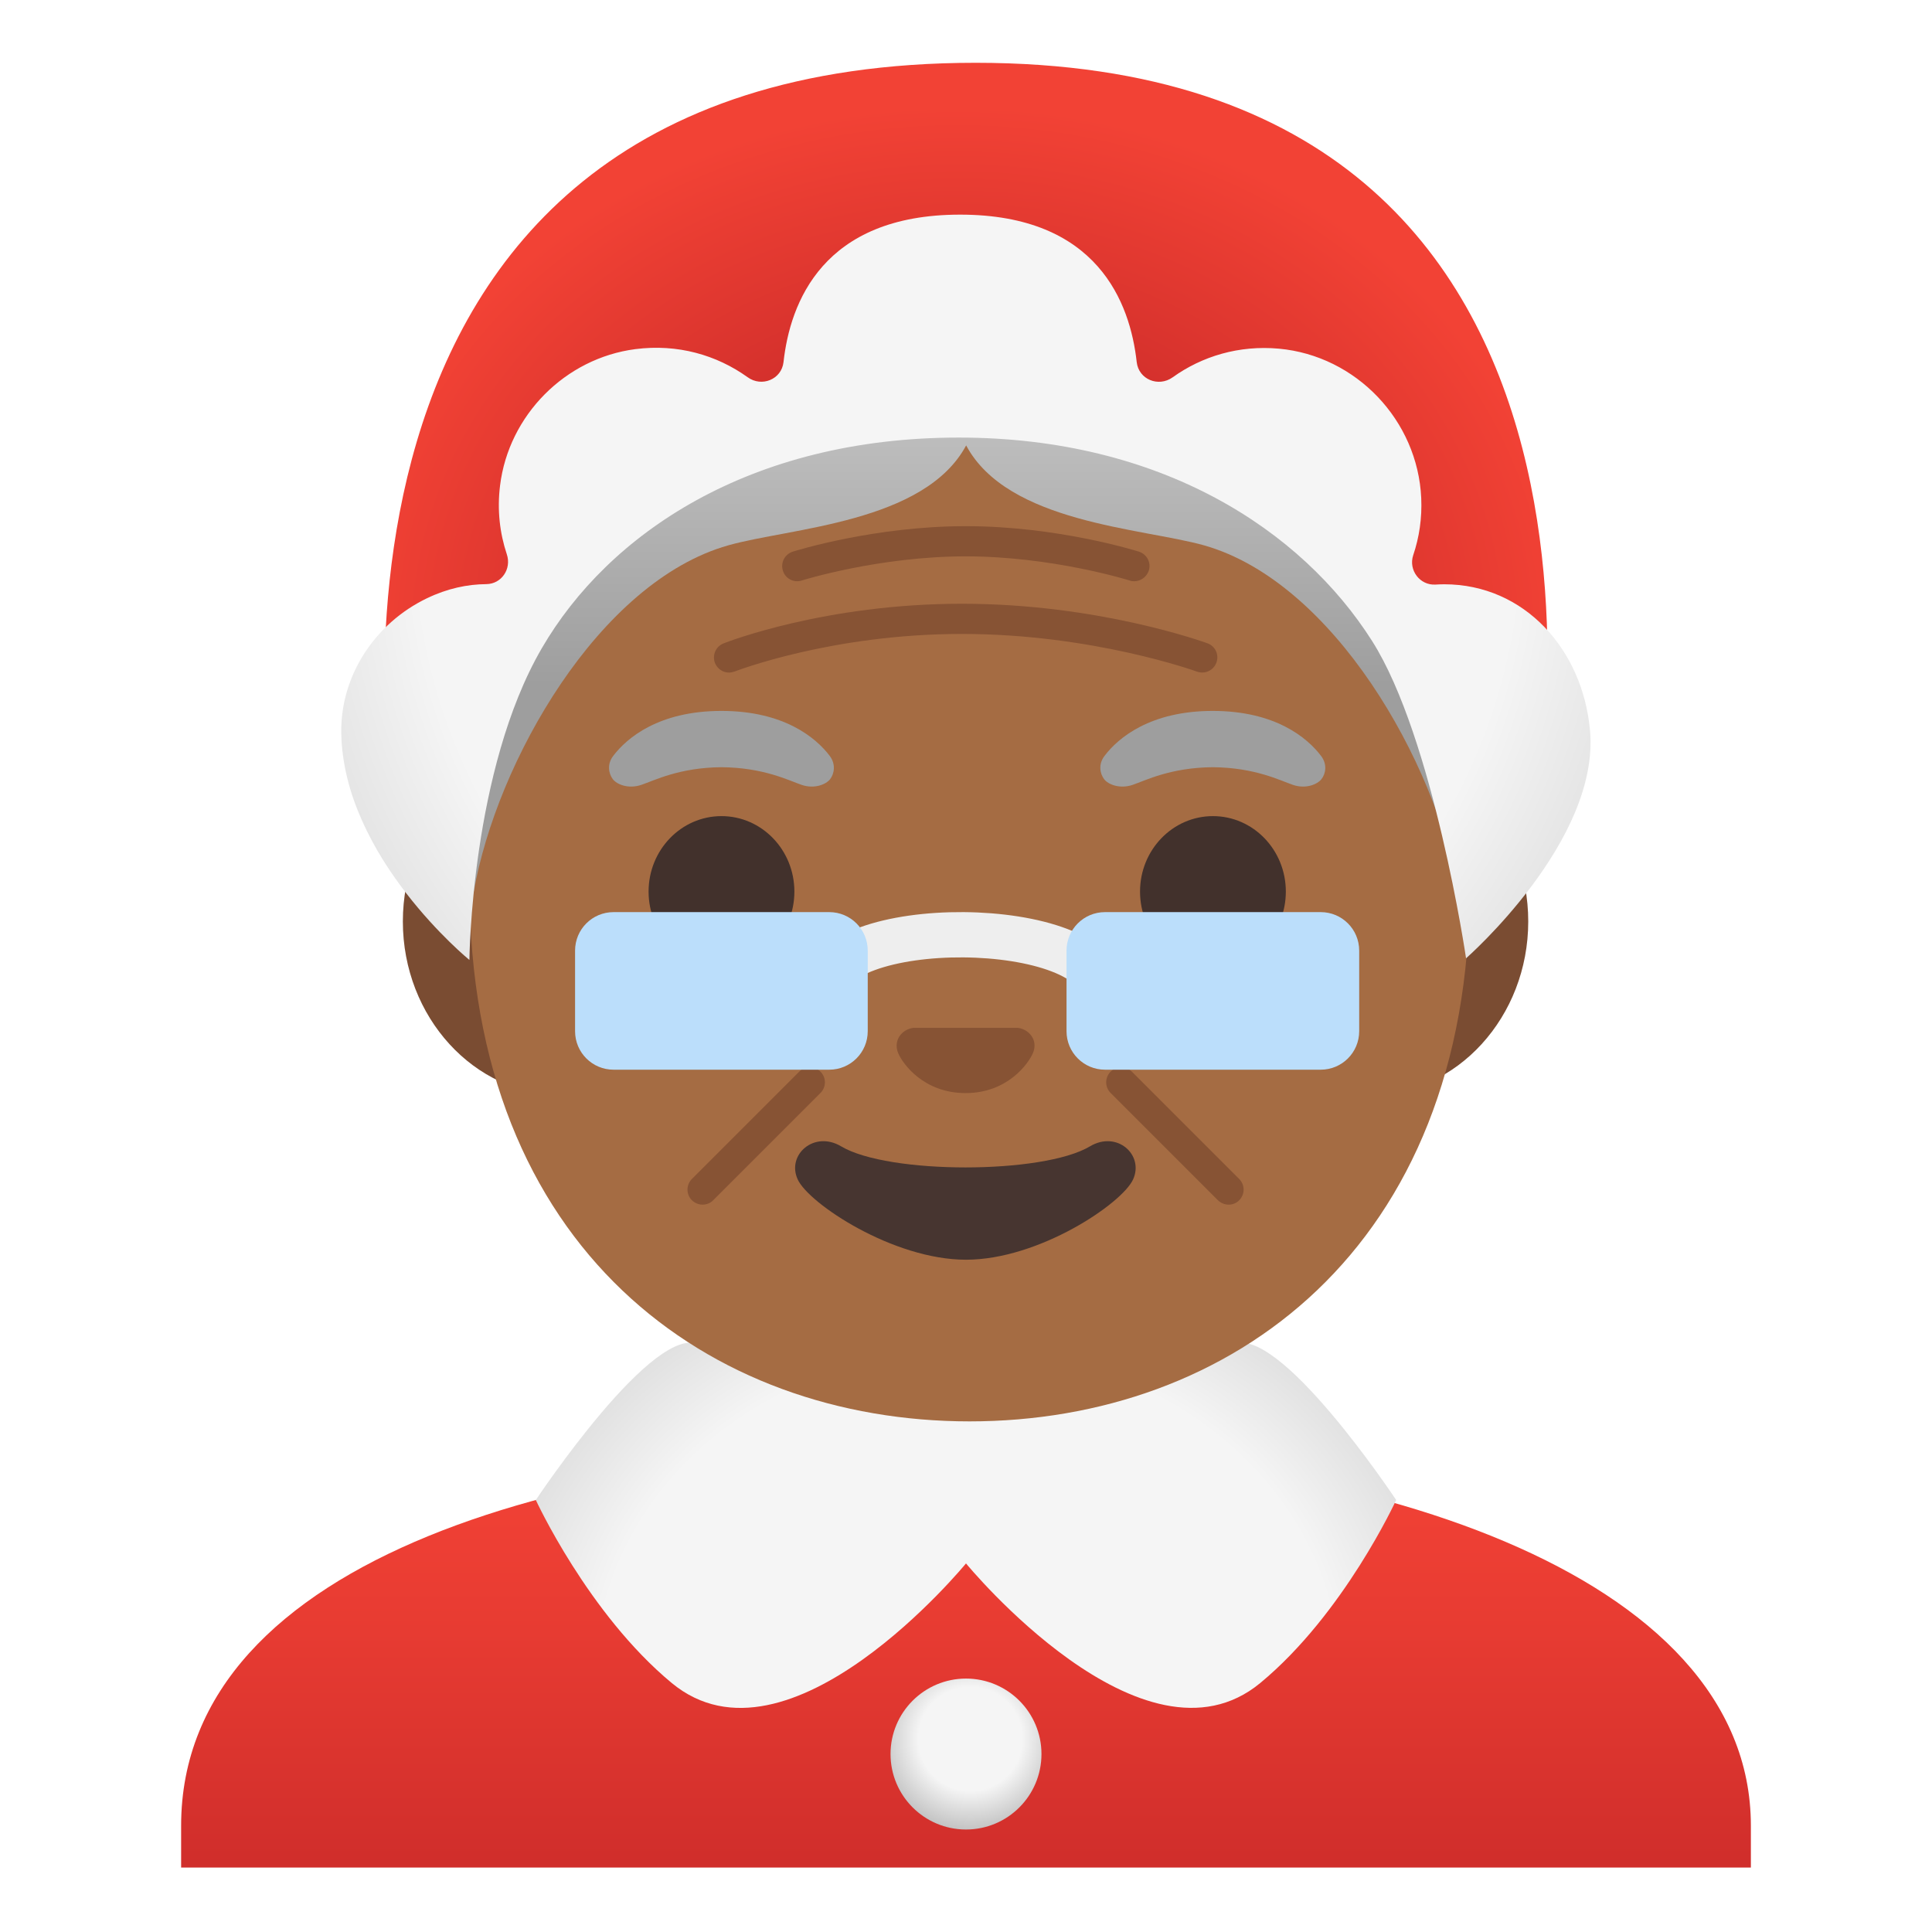 <svg enable-background="new 0 0 128 128" viewBox="0 0 128 128" xmlns="http://www.w3.org/2000/svg" xmlns:xlink="http://www.w3.org/1999/xlink"><linearGradient id="a" gradientTransform="matrix(1 0 0 -1 0 130)" gradientUnits="userSpaceOnUse" x1="64" x2="64" y1="34.23" y2="-.19"><stop offset="0" stop-color="#f44336"/><stop offset=".359" stop-color="#e73b32"/><stop offset="1" stop-color="#c62828"/></linearGradient><radialGradient id="b" cx="64.29" cy="115.21" gradientUnits="userSpaceOnUse" r="6.37"><stop offset=".539" stop-color="#f5f5f5"/><stop offset="1" stop-color="#bdbdbd"/></radialGradient><radialGradient id="c" cx="64.09" cy="18.87" gradientTransform="matrix(1 0 0 -.88 0 127.74)" gradientUnits="userSpaceOnUse" r="31.9"><stop offset=".769" stop-color="#f5f5f5"/><stop offset="1" stop-color="#e0e0e0"/></radialGradient><linearGradient id="d" gradientUnits="userSpaceOnUse" x1="64" x2="64" y1="10.27" y2="45.35"><stop offset="0" stop-color="#e0e0e0"/><stop offset="1" stop-color="#9e9e9e"/></linearGradient><radialGradient id="e" cx="63.46" cy="87.58" gradientTransform="matrix(1 0 0 -.871 0 118.71)" gradientUnits="userSpaceOnUse" r="40.68"><stop offset=".363" stop-color="#c62828"/><stop offset="1" stop-color="#f24235"/></radialGradient><radialGradient id="f" cx="64.12" cy="35.11" gradientTransform="matrix(1 0 0 1.021 0 -.75)" gradientUnits="userSpaceOnUse" r="46.93"><stop offset=".777" stop-color="#f5f5f5"/><stop offset="1" stop-color="#e0e0e0"/></radialGradient><path d="m64 90.05h-9.08v9.98c0 4.51 3.7 8.17 8.26 8.17h1.65c4.56 0 8.26-3.66 8.26-8.17v-9.98z" fill="#e59600"/><path d="m64.14 95.97c-.05 0-.09 0-.14 0-25.65.03-52 7.1-52 24.99v2.77h1.44 1.45 98.22 1.45 1.44v-2.77c0-16.86-26.1-24.99-51.86-24.99z" fill="url(#a)"/><circle cx="64" cy="116.21" fill="url(#b)" r="5"/><path d="m81.58 89.12c-6.24 3.57-9.42 4.54-17.56 4.69-.01 0-.02 0-.03 0s-.02 0-.03 0c-8.13-.15-11.31-1.12-17.56-4.69-2.97-1.7-10.9 10.26-10.9 10.26s3.46 7.53 9 12.12c7.75 6.42 19.5-7.92 19.5-7.92s11.75 14.33 19.5 7.92c5.55-4.59 9-12.12 9-12.12s-7.93-11.96-10.92-10.26z" fill="url(#c)"/><path d="m90.76 49.55h-7.22-39.13-7.22c-5.78 0-10.5 5.17-10.5 11.5s4.73 11.5 10.5 11.5h7.22 39.12 7.22c5.78 0 10.5-5.18 10.5-11.5s-4.71-11.5-10.49-11.5z" fill="#7a4c32"/><path d="m64.24 94.17c-17.2 0-33.13-11.35-33.13-35.4 0-19.33 13.49-30.75 25.23-34.44 2.8-.88 5.5-1.32 7.9-1.32 2.38 0 5.07.43 7.85 1.3 11.76 3.67 25.28 15.11 25.28 34.45 0 24.06-15.93 35.41-33.13 35.41z" fill="#a56c43"/><g fill="#875334"><path d="m48.3 44.56c-.4 0-.77-.24-.93-.63-.2-.51.05-1.1.56-1.3.27-.11 6.76-2.63 15.8-2.63 9.02 0 15.98 2.52 16.27 2.62.52.19.78.76.59 1.28s-.76.78-1.28.6c-.07-.03-6.93-2.5-15.58-2.5-8.66 0-15 2.47-15.06 2.49-.13.04-.25.07-.37.07z"/><path d="m75.14 38.51c-.1 0-.2-.01-.3-.05-.05-.02-5.13-1.6-10.86-1.6s-10.81 1.58-10.86 1.6c-.52.17-1.09-.12-1.25-.65-.17-.53.12-1.09.65-1.26.22-.07 5.42-1.69 11.47-1.69s11.25 1.62 11.47 1.69c.53.17.82.73.65 1.26-.15.43-.55.7-.97.7z"/><path d="m46.55 79.81c-.26 0-.51-.1-.71-.29-.39-.39-.39-1.02 0-1.41l7.11-7.11c.39-.39 1.02-.39 1.41 0s.39 1.02 0 1.41l-7.11 7.11c-.19.2-.45.29-.7.29z"/><path d="m81.4 79.81c-.26 0-.51-.1-.71-.29l-7.11-7.11c-.39-.39-.39-1.02 0-1.41s1.02-.39 1.41 0l7.11 7.11c.39.39.39 1.02 0 1.41-.19.2-.44.29-.7.29z"/></g><path d="m54.98 50.09c-.92-1.22-3.05-2.99-7.18-2.99s-6.26 1.77-7.18 2.99c-.41.54-.3 1.16-.02 1.53.26.35 1.03.67 1.89.38s2.52-1.15 5.31-1.17c2.79.02 4.46.88 5.31 1.17s1.62-.03 1.89-.38c.28-.37.38-.99-.02-1.53z" fill="#9e9e9e"/><path d="m87.53 50.09c-.92-1.22-3.05-2.99-7.18-2.99s-6.26 1.77-7.18 2.99c-.41.54-.3 1.16-.02 1.53.26.35 1.03.67 1.89.38.85-.29 2.52-1.15 5.31-1.17 2.79.02 4.46.88 5.31 1.17s1.62-.03 1.89-.38c.29-.37.39-.99-.02-1.53z" fill="#9e9e9e"/><ellipse cx="47.8" cy="59.07" fill="#42312c" rx="4.83" ry="5"/><ellipse cx="80.36" cy="59.07" fill="#42312c" rx="4.83" ry="5"/><path d="m67.76 68.18c-.1-.04-.21-.07-.32-.08h-6.94c-.11.01-.21.04-.31.08-.63.25-.97.91-.68 1.6s1.68 2.64 4.46 2.64 4.16-1.95 4.46-2.64-.04-1.34-.67-1.6z" fill="#875334"/><path d="m72.21 75.95c-3.12 1.86-13.36 1.86-16.48 0-1.79-1.07-3.63.56-2.88 2.19.73 1.6 6.32 5.32 11.15 5.32s10.34-3.72 11.07-5.32c.74-1.63-1.07-3.26-2.86-2.19z" fill="#473530"/><path d="m54.18 65.9.37-.14c.03-5.2 18.55-5.06 18.52.14" style="fill:none;stroke:#eee;stroke-width:3;stroke-linecap:round;stroke-linejoin:round;stroke-miterlimit:10"/><path d="m54.94 70.87h-14.29c-1.41 0-2.55-1.14-2.55-2.55v-5.34c0-1.41 1.14-2.55 2.55-2.55h14.29c1.41 0 2.55 1.14 2.55 2.55v5.34c0 1.41-1.14 2.55-2.55 2.55z" fill="#bbdefb"/><path d="m87.5 70.87h-14.29c-1.41 0-2.55-1.14-2.55-2.55v-5.34c0-1.41 1.14-2.55 2.55-2.55h14.29c1.41 0 2.55 1.14 2.55 2.55v5.34c0 1.41-1.14 2.55-2.55 2.55z" fill="#bbdefb"/><path d="m91.22 22.67c-6.57-7.2-23.32-11.54-27.22-7.83-3.9-3.71-20.65.63-27.22 7.83-7.31 8.01-11.17 24.69-8.34 36.42.26 1.08 2.76 1.08 2.95-.02 1.51-8.6 8.29-20.52 16.86-22.94 4.09-1.16 13-1.48 15.76-6.62 2.75 5.15 11.66 5.47 15.76 6.62 8.57 2.43 15.35 14.34 16.86 22.94.19 1.09 2.69 1.1 2.95.02 2.81-11.73-1.05-28.41-8.36-36.42z" fill="url(#d)"/><path d="m64.64 4.16c-47.36 0-38.53 50.18-38.53 50.18s5.05-26.47 37.39-26.47 38.05 27.34 38.05 27.34 10.45-51.05-36.91-51.05z" fill="url(#e)"/><path d="m95.68 38.71c-.2 0-.39.01-.58.02-1.03.06-1.8-.96-1.47-1.95.4-1.18.59-2.46.53-3.78-.23-5.14-4.3-9.43-9.43-9.9-2.64-.24-5.09.5-7.04 1.9-.94.67-2.25.14-2.38-1.01-.43-3.9-2.58-9.77-11.7-9.77s-11.27 5.87-11.7 9.77c-.13 1.15-1.45 1.68-2.38 1-2.05-1.47-4.64-2.22-7.43-1.86-4.65.6-8.4 4.38-8.97 9.04-.2 1.61-.02 3.15.45 4.56.32.96-.35 1.96-1.36 1.97-1.25.01-2.57.28-3.94.94-3.43 1.65-5.73 5.12-5.67 8.92.13 8.23 8.49 15.04 8.49 15.04s.1-12.59 4.8-20.66c4.39-7.55 13.75-13.95 27.62-13.95 13.43 0 22.73 6.14 27.38 13.47 4.08 6.42 6.23 21.03 6.23 21.03s8.89-7.78 8.21-15.11c-.48-5.32-4.32-9.67-9.66-9.67z" fill="url(#f)"/></svg>